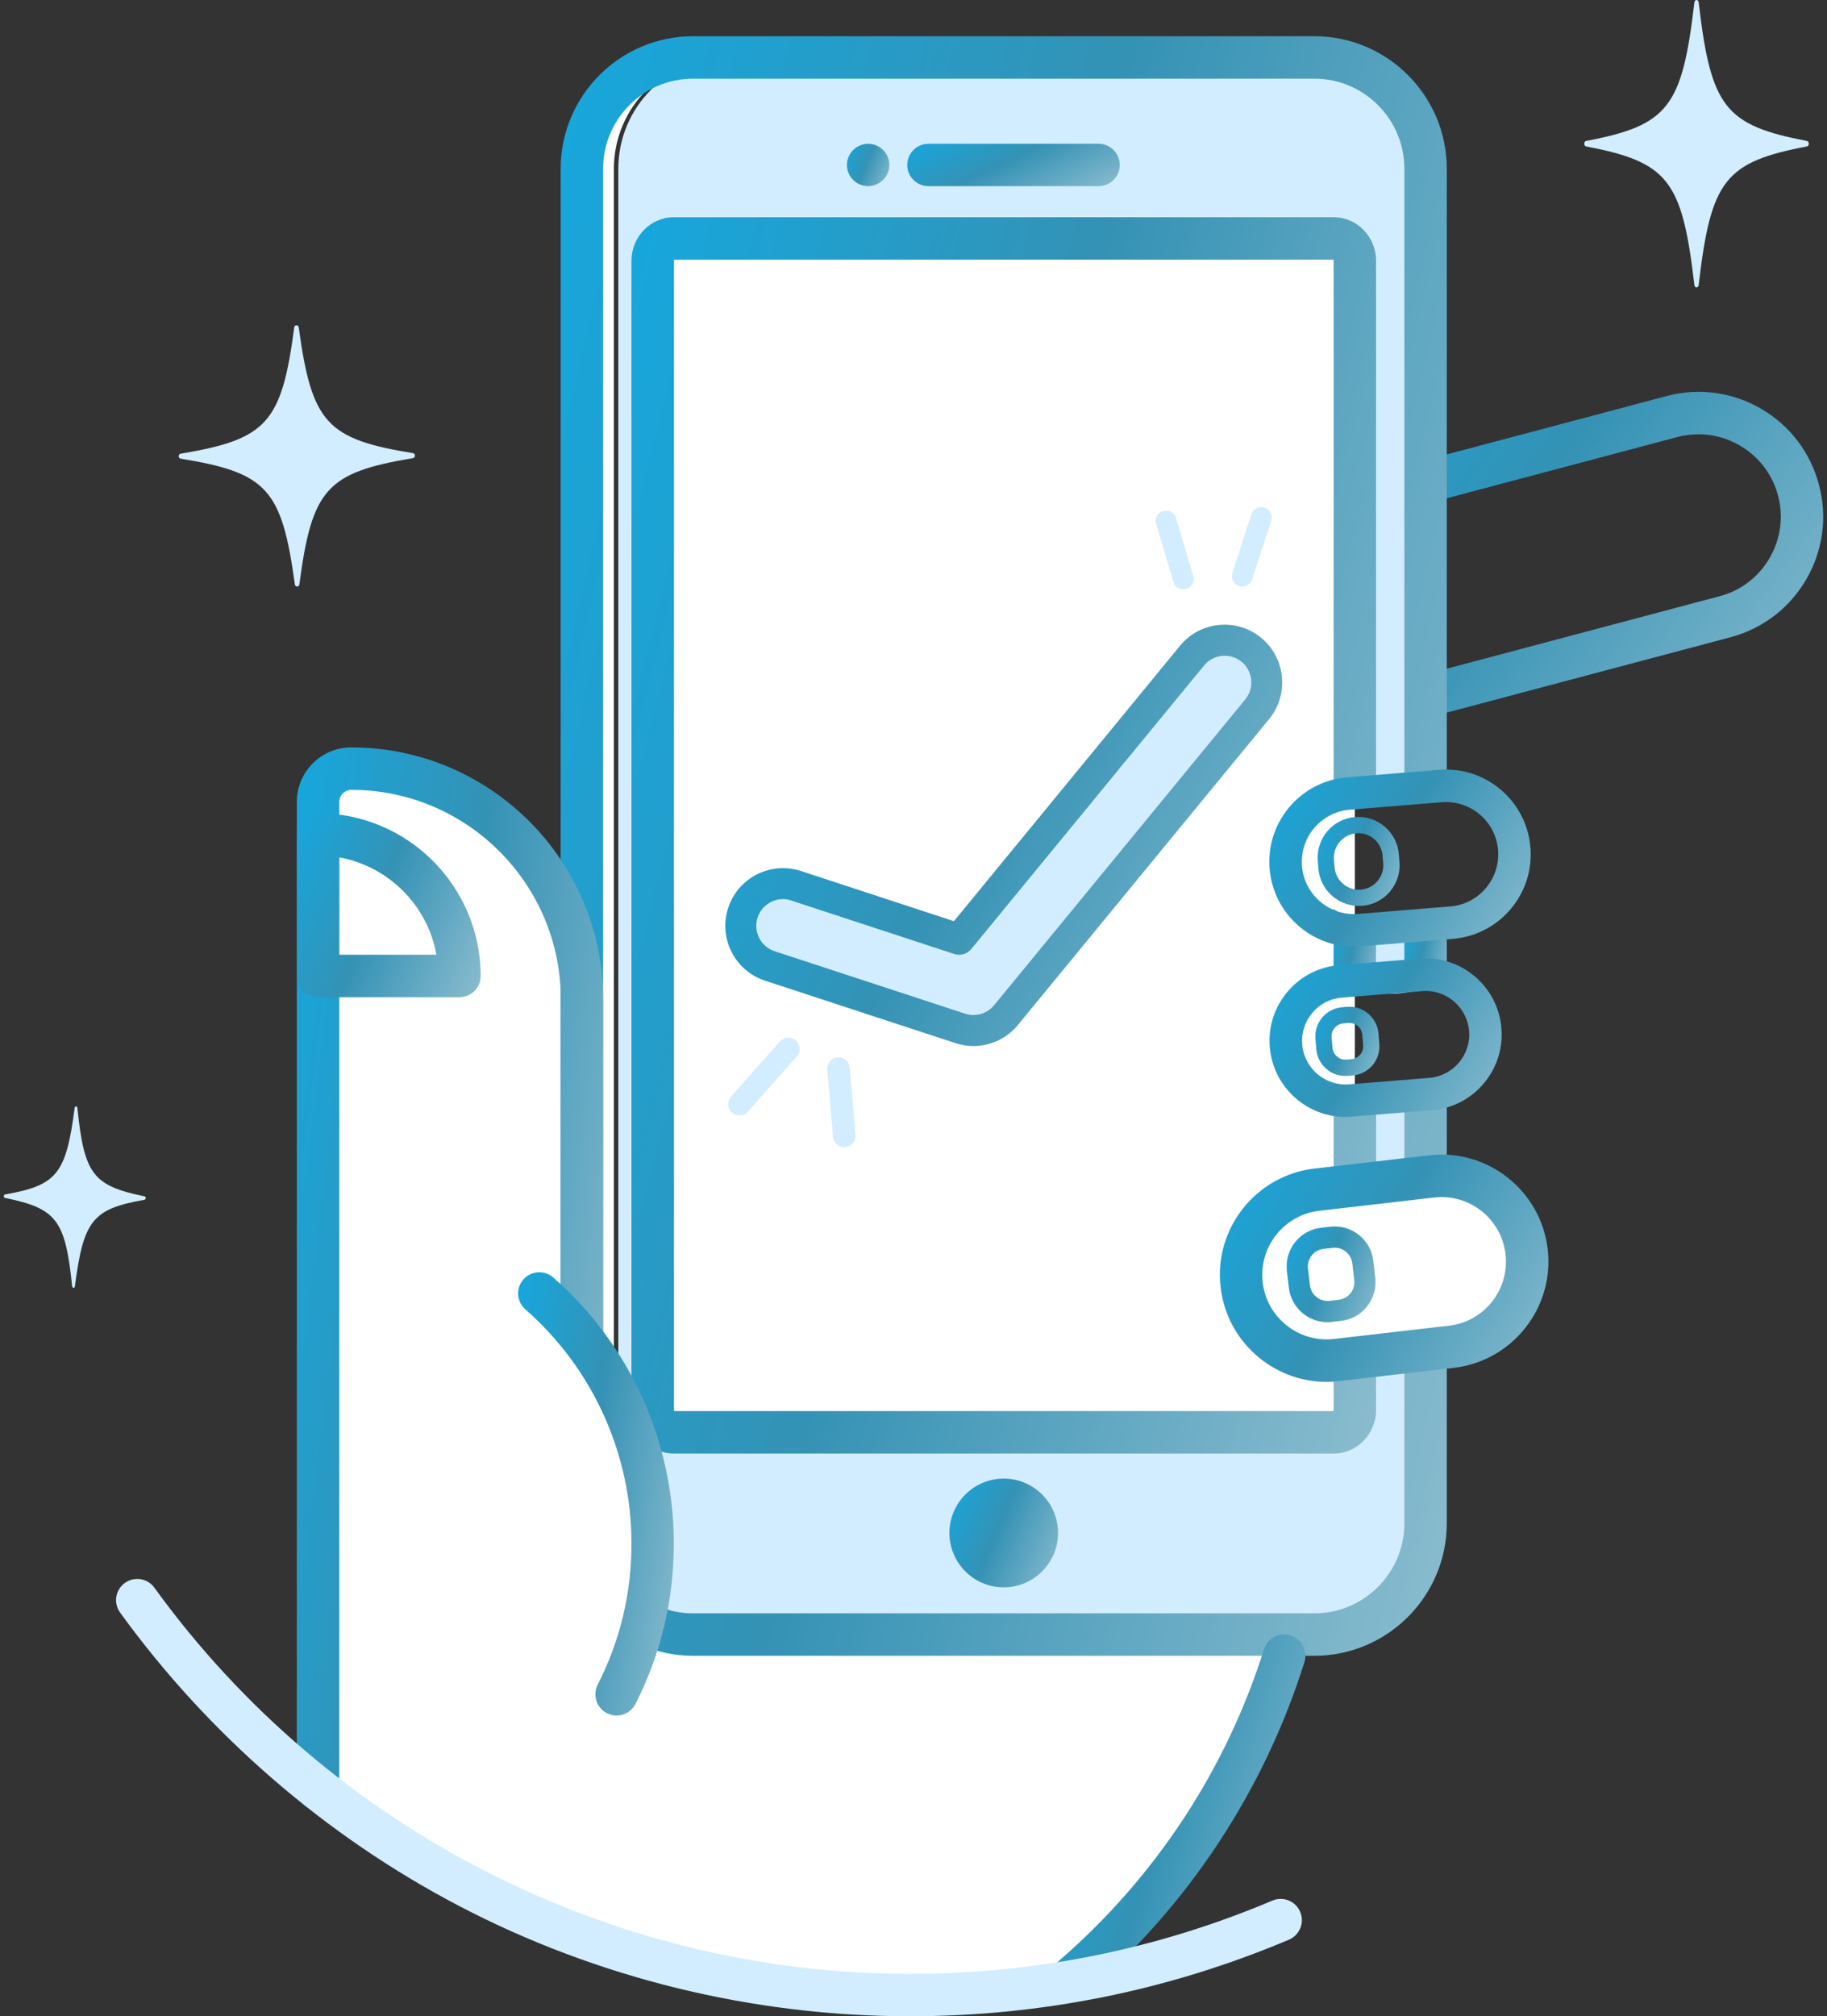<svg width="136" height="150" viewBox="0 0 136 150" fill="none" xmlns="http://www.w3.org/2000/svg">
<rect x="0" y="0" width="136" height="150" fill="#333333" stroke="none"/>
<g clip-path="url(#clip0_21_355)">
<path d="M43.316 101.565V74.366C43.316 64.88 35.63 57.185 26.142 57.185C24.775 57.185 23.669 58.292 23.669 59.659V81.782V127.894V133.092C23.669 133.092 39.123 142.797 41.741 143.69C44.359 144.582 74.838 151.02 80.022 147.555C85.206 144.09 95.331 125.409 95.777 123.177C96.222 120.941 55.567 120.767 51.593 121.602C47.626 122.43 46.878 123.027 47.626 120.205C48.367 117.383 49.832 113.182 48.182 109.88C45.992 105.482 43.316 101.565 43.316 101.565Z" fill="white"/>
<path d="M100.086 54.711C95.98 54.711 92.214 51.959 91.114 47.81C89.805 42.861 92.759 37.768 97.706 36.459L124.055 29.465C126.453 28.827 128.949 29.163 131.093 30.409C133.235 31.655 134.765 33.66 135.401 36.059C136.039 38.458 135.703 40.955 134.458 43.099C133.212 45.243 131.208 46.773 128.81 47.41L102.461 54.404C101.674 54.607 100.874 54.711 100.086 54.711ZM126.435 32.31C125.92 32.31 125.393 32.373 124.865 32.513L98.517 39.506C95.255 40.37 93.304 43.73 94.167 46.999C95.03 50.261 98.389 52.214 101.656 51.35L128.005 44.356C129.587 43.939 130.907 42.925 131.729 41.511C132.551 40.097 132.772 38.446 132.355 36.864C131.625 34.123 129.14 32.31 126.435 32.31Z" fill="url(#paint0_linear_21_355)"/>
<path d="M45.697 113.321V12.556C45.697 7.985 49.404 4.276 53.974 4.276H51.593C47.023 4.276 43.316 7.985 43.316 12.556V113.321C43.316 117.893 47.023 121.602 51.593 121.602H53.974C49.404 121.602 45.697 117.893 45.697 113.321Z" fill="white"/>
<path d="M102.67 81.713C102.328 81.782 101.98 81.858 101.627 81.933C100.138 82.269 98.545 82.031 98.875 80.079C98.904 79.916 98.986 79.772 99.09 79.65C98.58 79.337 98.198 78.868 98.007 78.178C97.81 77.442 97.978 76.608 98.406 75.965C98.001 75.31 98.325 74.122 99.362 74.006C100.782 73.844 102.194 73.948 103.62 73.931C104.46 73.919 105.282 73.728 106.11 73.624V67.87C105.519 67.963 104.916 68.009 104.338 68.079C103.046 68.235 101.204 68.525 99.965 68.021C99.287 67.748 98.8 67.18 98.464 66.479C98.43 66.462 98.4 66.45 98.366 66.433C97.746 66.12 97.653 65.326 97.966 64.781C97.804 63.721 97.862 62.626 98.076 61.838C98.238 61.241 98.499 60.789 98.835 60.441C98.058 59.764 98.273 58.199 99.501 58.355C100.318 58.46 101.169 58.274 101.986 58.228C102.704 58.187 103.405 58.118 104.112 57.99C104.743 57.875 105.426 57.718 106.104 57.695V12.556C106.104 7.985 102.42 4.276 97.873 4.276H54.258C49.711 4.276 46.027 7.985 46.027 12.556V113.321C46.027 117.893 49.711 121.602 54.258 121.602H97.89C102.438 121.602 106.122 117.893 106.122 113.321V81.458C105.01 81.776 103.84 81.771 102.67 81.713Z" fill="#D2EDFF"/>
<path d="M104.54 73.856C105.449 73.74 106.348 73.52 107.257 73.566C107.419 73.572 107.564 73.612 107.697 73.676V67.453C106.712 67.864 105.594 67.94 104.54 68.055V73.856Z" fill="url(#paint1_linear_21_355)"/>
<path d="M106.944 81.151C106.174 81.504 105.363 81.661 104.54 81.719V113.321C104.54 117.018 101.534 120.026 97.839 120.026H51.593C47.898 120.026 44.892 117.018 44.892 113.321V12.556C44.892 8.86 47.898 5.852 51.593 5.852H97.839C101.534 5.852 104.54 8.86 104.54 12.556V57.915C105.514 57.73 106.579 57.539 107.506 57.898C107.57 57.921 107.633 57.95 107.697 57.979V12.556C107.697 7.121 103.277 2.694 97.839 2.694H51.593C46.16 2.694 41.735 7.116 41.735 12.556V113.321C41.735 118.756 46.154 123.183 51.593 123.183H97.839C103.271 123.183 107.697 118.762 107.697 113.321V80.693C107.471 80.873 107.222 81.023 106.944 81.151Z" fill="url(#paint2_linear_21_355)"/>
<path d="M99.281 106.559H50.157C49.288 106.559 48.587 105.812 48.587 104.891V19.406C48.587 18.485 49.288 17.737 50.157 17.737H99.281C100.15 17.737 100.851 18.485 100.851 19.406V104.891C100.851 105.812 100.15 106.559 99.281 106.559Z" fill="white"/>
<path d="M99.936 68.021C99.692 67.922 99.467 67.783 99.269 67.615V74.012C99.287 74.006 99.31 74.006 99.328 74.001C100.358 73.885 101.389 73.908 102.426 73.919V68.281C101.546 68.334 100.643 68.305 99.936 68.021Z" fill="url(#paint3_linear_21_355)"/>
<path d="M101.609 81.933C100.729 82.13 99.814 82.124 99.275 81.69V104.89C99.275 104.937 99.257 104.966 99.252 104.978H50.192C50.18 104.966 50.169 104.937 50.169 104.89V19.406C50.169 19.359 50.186 19.33 50.192 19.319H99.252C99.263 19.33 99.275 19.359 99.275 19.406V58.35C99.339 58.35 99.408 58.35 99.478 58.361C100.295 58.466 101.152 58.28 101.98 58.234C102.131 58.228 102.281 58.217 102.432 58.205V19.406C102.432 17.615 101.019 16.161 99.281 16.161H50.157C48.419 16.161 47.006 17.615 47.006 19.406V104.89C47.006 106.681 48.419 108.135 50.157 108.135H99.281C101.019 108.135 102.432 106.681 102.432 104.89V81.759C102.16 81.817 101.887 81.869 101.609 81.933Z" fill="url(#paint4_linear_21_355)"/>
<path d="M81.777 13.849H69.109C68.24 13.849 67.534 13.142 67.534 12.273C67.534 11.403 68.24 10.696 69.109 10.696H81.777C82.646 10.696 83.352 11.403 83.352 12.273C83.358 13.142 82.652 13.849 81.777 13.849Z" fill="url(#paint5_linear_21_355)"/>
<path d="M64.62 13.849C64.209 13.849 63.798 13.681 63.508 13.385C63.433 13.31 63.369 13.234 63.311 13.148C63.253 13.061 63.201 12.968 63.166 12.875C63.126 12.782 63.091 12.678 63.074 12.58C63.05 12.481 63.045 12.377 63.045 12.273C63.045 12.168 63.056 12.064 63.074 11.965C63.091 11.867 63.126 11.768 63.166 11.67C63.207 11.577 63.253 11.485 63.311 11.398C63.369 11.311 63.433 11.23 63.508 11.16C63.803 10.864 64.209 10.696 64.62 10.696C65.037 10.696 65.443 10.864 65.738 11.16C65.813 11.235 65.877 11.316 65.935 11.398C65.993 11.485 66.039 11.577 66.08 11.67C66.12 11.768 66.149 11.867 66.172 11.965C66.19 12.064 66.201 12.168 66.201 12.273C66.201 12.371 66.19 12.475 66.172 12.58C66.149 12.678 66.12 12.782 66.08 12.875C66.039 12.968 65.993 13.061 65.935 13.148C65.877 13.234 65.813 13.316 65.738 13.385C65.443 13.675 65.037 13.849 64.62 13.849Z" fill="url(#paint6_linear_21_355)"/>
<path d="M23.669 134.673C22.8 134.673 22.093 133.967 22.093 133.098V59.659C22.093 57.422 23.912 55.603 26.148 55.603C36.487 55.603 44.898 64.017 44.898 74.36V101.559C44.898 102.428 44.191 103.135 43.322 103.135C42.453 103.135 41.747 102.428 41.747 101.559V74.36C41.747 65.755 34.75 58.761 26.154 58.761C25.662 58.761 25.256 59.161 25.256 59.659V133.092C25.25 133.967 24.544 134.673 23.669 134.673Z" fill="url(#paint7_linear_21_355)"/>
<path d="M40.148 96.216C45.321 100.748 48.587 107.405 48.587 114.822C48.587 118.861 47.62 122.673 45.9 126.04H37.965V96.211H40.148V96.216Z" fill="white"/>
<path d="M45.9 127.628C45.657 127.628 45.413 127.57 45.182 127.454C44.406 127.06 44.099 126.11 44.492 125.333C46.161 122.065 47.006 118.531 47.006 114.828C47.006 108.159 44.128 101.808 39.106 97.41C38.451 96.837 38.382 95.84 38.961 95.185C39.534 94.53 40.531 94.467 41.185 95.04C46.891 100.041 50.157 107.255 50.157 114.834C50.157 119.035 49.196 123.051 47.302 126.771C47.029 127.309 46.473 127.628 45.9 127.628Z" fill="url(#paint8_linear_21_355)"/>
<path d="M34.205 74.186H23.669C22.8 74.186 22.093 73.479 22.093 72.61V62.075C22.093 61.206 22.8 60.499 23.669 60.499C30.347 60.499 35.781 65.935 35.781 72.616C35.781 73.479 35.074 74.186 34.205 74.186ZM25.25 71.028H32.485C31.83 67.349 28.922 64.445 25.25 63.785V71.028Z" fill="url(#paint9_linear_21_355)"/>
<path d="M92.429 95.573C92.023 92.073 94.537 88.91 98.036 88.504L106.579 87.519C110.078 87.113 113.24 89.628 113.646 93.128C114.051 96.627 111.538 99.791 108.039 100.197L99.496 101.182C95.997 101.588 92.829 99.073 92.429 95.573Z" fill="white"/>
<path d="M98.748 102.805C96.964 102.805 95.238 102.207 93.819 101.078C92.157 99.757 91.103 97.868 90.859 95.753C90.355 91.395 93.495 87.438 97.85 86.934L106.394 85.948C110.755 85.445 114.706 88.585 115.21 92.943C115.714 97.3 112.574 101.258 108.218 101.762L99.675 102.747C99.362 102.787 99.055 102.805 98.748 102.805ZM93.993 95.393C94.138 96.669 94.775 97.809 95.777 98.604C96.779 99.403 98.036 99.757 99.31 99.612L107.854 98.627C110.483 98.326 112.377 95.938 112.07 93.308C111.769 90.677 109.383 88.782 106.753 89.089L98.209 90.075C95.585 90.376 93.691 92.763 93.993 95.393Z" fill="url(#paint10_linear_21_355)"/>
<path d="M98.818 98.366C97.364 98.366 96.107 97.271 95.939 95.793L95.794 94.553C95.707 93.782 95.921 93.024 96.402 92.415C96.883 91.807 97.572 91.424 98.343 91.337L99.015 91.263C99.785 91.175 100.544 91.389 101.152 91.87C101.76 92.351 102.143 93.041 102.229 93.812L102.374 95.052C102.461 95.823 102.246 96.581 101.766 97.19C101.286 97.798 100.596 98.18 99.826 98.268L99.154 98.343C99.043 98.361 98.933 98.366 98.818 98.366ZM98.528 92.907C98.175 92.948 97.862 93.123 97.642 93.4C97.421 93.678 97.323 94.02 97.364 94.374L97.509 95.613C97.59 96.338 98.25 96.86 98.974 96.778L99.646 96.703C99.999 96.662 100.312 96.489 100.532 96.211C100.752 95.932 100.851 95.59 100.81 95.237L100.666 93.997C100.625 93.644 100.451 93.331 100.173 93.111C99.895 92.89 99.547 92.792 99.2 92.833L98.528 92.907Z" fill="url(#paint11_linear_21_355)"/>
<path d="M79.906 148.604C79.466 148.604 79.025 148.419 78.713 148.059C78.145 147.399 78.215 146.402 78.875 145.834C86.011 139.652 91.271 131.649 94.091 122.697C94.352 121.863 95.238 121.405 96.072 121.665C96.906 121.926 97.364 122.813 97.103 123.647C94.109 133.161 88.525 141.662 80.943 148.227C80.636 148.476 80.271 148.604 79.906 148.604Z" fill="url(#paint12_linear_21_355)"/>
<path d="M74.716 110.001C72.486 110.001 70.673 111.815 70.673 114.045C70.673 116.277 72.48 118.09 74.716 118.09C76.946 118.09 78.759 116.283 78.759 114.045C78.759 111.809 76.952 110.001 74.716 110.001Z" fill="url(#paint13_linear_21_355)"/>
<path d="M67.713 150C56.054 150 44.463 147.166 34.199 141.807C24.266 136.621 15.531 129.065 8.939 119.967C8.43 119.26 8.586 118.275 9.293 117.765C9.999 117.255 10.984 117.412 11.494 118.119C24.521 136.111 45.541 146.848 67.713 146.848C77.079 146.848 86.167 145.011 94.717 141.395C95.522 141.053 96.443 141.43 96.785 142.235C97.127 143.041 96.749 143.962 95.945 144.304C87.007 148.082 77.508 150 67.713 150Z" fill="#D2EDFF"/>
<path d="M63.497 85.033C63.358 85.201 63.161 85.311 62.929 85.334C62.466 85.381 62.054 85.039 62.014 84.581L61.579 79.575C61.533 79.111 61.875 78.7 62.332 78.659C62.796 78.613 63.207 78.955 63.248 79.412L63.682 84.419C63.705 84.651 63.636 84.871 63.497 85.033Z" fill="#D2EDFF"/>
<path d="M59.309 78.601L55.671 82.704C55.358 83.051 54.831 83.075 54.484 82.767C54.136 82.46 54.113 81.927 54.42 81.58L58.058 77.477C58.37 77.13 58.898 77.106 59.245 77.413C59.593 77.726 59.621 78.26 59.309 78.601Z" fill="#D2EDFF"/>
<path d="M88.368 43.794C87.969 43.951 87.523 43.754 87.366 43.354L86.081 39.037C85.924 38.637 86.121 38.191 86.52 38.035C86.921 37.878 87.366 38.075 87.523 38.475L88.809 42.792C88.965 43.192 88.768 43.644 88.368 43.794Z" fill="#D2EDFF"/>
<path d="M92.823 43.551C92.643 43.638 92.435 43.661 92.232 43.597C91.827 43.464 91.607 43.024 91.74 42.618L93.153 38.261C93.287 37.855 93.726 37.635 94.132 37.768C94.537 37.901 94.757 38.342 94.625 38.747L93.211 43.105C93.142 43.307 92.997 43.464 92.823 43.551Z" fill="#D2EDFF"/>
<path d="M69.677 68.328L62.257 65.894C61.429 65.622 60.566 65.714 59.848 66.085L69.046 69.098L69.677 68.328Z" fill="#D2EDFF"/>
<path d="M71.397 69.875L72.034 69.098L69.677 68.328L69.04 69.098L71.397 69.875Z" fill="#D2EDFF"/>
<path d="M91.067 49.577L91.728 48.777C91.994 48.453 92.313 48.198 92.655 48.012C91.71 47.497 90.581 47.514 89.66 48.012C89.834 48.105 90.002 48.215 90.158 48.343C90.57 48.684 90.876 49.113 91.067 49.577Z" fill="white"/>
<path d="M70.893 76.318L71.478 76.509C71.803 76.614 72.127 76.666 72.457 76.666C72.955 76.666 73.448 76.544 73.888 76.318L71.791 75.629C71.53 75.918 71.229 76.144 70.893 76.318Z" fill="#D2EDFF"/>
<path d="M59.842 66.085L59.257 65.894C58.428 65.622 57.565 65.714 56.847 66.085L58.95 66.775C59.205 66.491 59.512 66.259 59.842 66.085Z" fill="#D2EDFF"/>
<path d="M71.791 75.629L60.299 71.862C58.654 71.323 57.756 69.55 58.295 67.899C58.434 67.464 58.666 67.088 58.95 66.775L56.847 66.085C56.135 66.45 55.567 67.082 55.295 67.899C54.756 69.544 55.654 71.323 57.299 71.862L70.887 76.318C71.229 76.144 71.53 75.918 71.791 75.629Z" fill="white"/>
<path d="M58.949 66.775L68.402 69.875L69.04 69.104L59.841 66.091C59.511 66.259 59.204 66.491 58.949 66.775Z" fill="#D2EDFF"/>
<path d="M90.906 47.763C89.151 48.041 88.009 49.316 87.158 50.782C86.486 50.962 85.889 51.443 85.606 52.283C85.079 53.865 84.424 56.293 83.098 57.422C82.379 58.031 81.557 58.269 80.926 59.022C80.59 59.427 80.352 59.96 80.074 60.441C79.657 60.696 79.263 60.986 78.875 61.328C78.348 61.786 78.151 62.469 78.221 63.136C77.769 63.605 77.311 64.069 76.859 64.532C76.384 64.828 75.991 65.245 75.701 65.819C75.539 66.149 75.458 66.479 75.446 66.798C74.525 67.899 73.517 68.872 72.266 69.718C72.011 69.892 71.78 70.083 71.571 70.292C71.513 70.275 71.461 70.263 71.397 70.251C67.157 69.521 62.999 68.328 59.06 66.589C57.925 66.091 56.592 66.259 55.915 67.412C55.341 68.391 55.596 70.054 56.737 70.558C60.404 72.181 64.18 73.438 68.09 74.278C68.594 74.927 69.387 75.345 70.291 75.136C70.586 75.246 70.876 75.426 71.171 75.547C71.791 75.808 72.382 75.941 73.06 75.947C74.658 75.965 75.481 74.533 75.261 73.241C75.446 73.125 75.631 73.01 75.805 72.876C76.495 72.366 77.149 71.81 77.74 71.19C78.846 70.031 79.79 68.716 80.729 67.418C80.85 67.244 80.943 67.059 80.995 66.867C82.084 65.737 83.167 64.602 84.227 63.437C84.708 62.91 84.882 62.267 84.835 61.652C85.189 61.438 85.606 61.27 85.907 61.038C86.654 60.453 87.268 59.7 87.789 58.859C88.032 58.871 88.299 58.848 88.578 58.767C90.135 58.332 91.242 56.733 92.105 55.452C93.02 54.097 93.958 52.324 94.167 50.684C94.415 48.737 92.771 47.468 90.906 47.763Z" fill="#D2EDFF"/>
<path d="M72.463 77.819C72.011 77.819 71.559 77.749 71.125 77.605L56.946 72.957C54.698 72.222 53.465 69.794 54.206 67.54C54.941 65.291 57.368 64.063 59.622 64.799L71.009 68.531L87.841 48.041C88.572 47.155 89.597 46.604 90.737 46.494C91.878 46.384 92.997 46.72 93.882 47.45C95.707 48.951 95.974 51.663 94.474 53.494L75.776 76.249C74.96 77.245 73.749 77.819 72.463 77.819ZM58.284 66.891C57.45 66.891 56.668 67.424 56.395 68.258C56.054 69.301 56.621 70.425 57.664 70.767L71.843 75.414C72.046 75.478 72.254 75.513 72.463 75.513C73.06 75.513 73.621 75.246 73.998 74.788L92.695 52.034C93.39 51.188 93.269 49.93 92.424 49.235C92.012 48.899 91.496 48.743 90.969 48.795C90.442 48.847 89.962 49.102 89.626 49.513L72.295 70.611C71.994 70.976 71.496 71.121 71.044 70.976L58.903 66.995C58.695 66.92 58.492 66.891 58.284 66.891Z" fill="url(#paint14_linear_21_355)"/>
<path d="M134.509 10.893C128.399 12.058 127.356 13.397 126.447 21.207C126.418 21.439 126.157 21.439 126.128 21.207C125.219 13.397 124.17 12.064 118.066 10.893C117.886 10.859 117.886 10.523 118.066 10.488C124.176 9.323 125.219 7.985 126.128 0.174C126.157 -0.058 126.418 -0.058 126.447 0.174C127.356 7.985 128.405 9.317 134.509 10.488C134.689 10.523 134.689 10.859 134.509 10.893Z" fill="#D2EDFF"/>
<path d="M10.758 89.257C6.889 89.941 6.217 90.775 5.574 95.701C5.557 95.846 5.389 95.846 5.371 95.701C4.862 90.758 4.219 89.906 0.367 89.118C0.251 89.095 0.257 88.881 0.373 88.863C4.242 88.179 4.914 87.345 5.557 82.42C5.574 82.275 5.742 82.275 5.759 82.42C6.269 87.363 6.912 88.214 10.764 89.002C10.88 89.019 10.874 89.234 10.758 89.257Z" fill="#D2EDFF"/>
<path d="M30.741 34.083C24.318 35.155 23.223 36.372 22.285 43.476C22.256 43.69 21.978 43.69 21.949 43.476C20.976 36.377 19.875 35.166 13.446 34.123C13.255 34.094 13.255 33.787 13.446 33.753C19.869 32.681 20.964 31.464 21.902 24.36C21.931 24.145 22.209 24.145 22.238 24.36C23.211 31.458 24.312 32.669 30.741 33.712C30.933 33.747 30.933 34.054 30.741 34.083Z" fill="#D2EDFF"/>
<path d="M99.959 83.092C97.133 82.993 94.757 80.786 94.52 77.894C94.398 76.388 94.867 74.927 95.846 73.774C96.826 72.621 98.192 71.92 99.698 71.799L105.67 71.318C107.176 71.196 108.635 71.665 109.788 72.644C110.941 73.624 111.642 74.991 111.763 76.498C111.885 78.004 111.416 79.465 110.437 80.618C109.458 81.771 108.091 82.472 106.585 82.594L100.613 83.075C100.387 83.098 100.173 83.103 99.959 83.092ZM106.238 73.722C106.116 73.716 105.989 73.722 105.867 73.734L99.895 74.215C99.032 74.284 98.25 74.684 97.694 75.345C97.133 76.005 96.866 76.84 96.935 77.703C97.08 79.482 98.644 80.809 100.422 80.67L106.394 80.189C108.173 80.044 109.499 78.48 109.36 76.701C109.215 75.043 107.86 73.78 106.238 73.722Z" fill="url(#paint15_linear_21_355)"/>
<path d="M100.069 80.044C99.582 80.027 99.12 79.847 98.742 79.528C98.303 79.152 98.03 78.63 97.984 78.051L97.92 77.274C97.874 76.695 98.053 76.133 98.43 75.692C98.807 75.252 99.328 74.98 99.907 74.933L100.272 74.904C100.851 74.858 101.413 75.038 101.853 75.414C102.294 75.791 102.565 76.312 102.612 76.892L102.676 77.668C102.774 78.862 101.882 79.911 100.689 80.009L100.324 80.038C100.237 80.044 100.156 80.044 100.069 80.044ZM100.486 76.104C100.452 76.104 100.411 76.104 100.376 76.104L100.006 76.133C99.75 76.156 99.519 76.272 99.351 76.469C99.183 76.666 99.102 76.915 99.125 77.17L99.189 77.947C99.212 78.201 99.328 78.433 99.525 78.601C99.721 78.769 99.971 78.85 100.225 78.827L100.59 78.798C100.845 78.775 101.077 78.659 101.245 78.462C101.413 78.265 101.494 78.016 101.471 77.761L101.407 76.985C101.384 76.73 101.268 76.498 101.071 76.33C100.909 76.191 100.706 76.115 100.486 76.104Z" fill="url(#paint16_linear_21_355)"/>
<path d="M100.567 70.42C99.154 70.373 97.804 69.852 96.709 68.919C95.43 67.829 94.647 66.3 94.508 64.625C94.375 62.945 94.896 61.316 95.991 60.03C97.08 58.75 98.609 57.967 100.284 57.828L107.13 57.272C108.81 57.139 110.437 57.66 111.723 58.755C113.003 59.845 113.785 61.374 113.924 63.049C114.057 64.729 113.536 66.358 112.441 67.644C111.352 68.925 109.823 69.707 108.149 69.846L101.303 70.402C101.053 70.42 100.81 70.425 100.567 70.42ZM96.918 64.428C96.999 65.465 97.486 66.404 98.273 67.076C99.061 67.748 100.068 68.073 101.106 67.992L107.952 67.435C108.989 67.354 109.927 66.868 110.599 66.079C111.271 65.286 111.595 64.283 111.515 63.246C111.433 62.209 110.946 61.27 110.159 60.598C109.371 59.926 108.363 59.601 107.327 59.682L100.48 60.239C99.444 60.32 98.505 60.807 97.833 61.595C97.161 62.389 96.837 63.391 96.918 64.428Z" fill="url(#paint17_linear_21_355)"/>
<path d="M101.047 67.395C99.536 67.343 98.261 66.161 98.14 64.614L98.094 64.046C97.961 62.383 99.2 60.917 100.868 60.783C101.673 60.72 102.455 60.969 103.075 61.496C103.689 62.018 104.065 62.754 104.129 63.559L104.176 64.127C104.309 65.79 103.069 67.256 101.401 67.389C101.279 67.395 101.164 67.401 101.047 67.395ZM100.961 61.995C99.965 62.076 99.217 62.956 99.299 63.953L99.345 64.521C99.425 65.517 100.307 66.265 101.303 66.184C102.299 66.103 103.046 65.222 102.965 64.225L102.918 63.657C102.878 63.171 102.652 62.736 102.287 62.417C101.916 62.105 101.447 61.954 100.961 61.995Z" fill="url(#paint18_linear_21_355)"/>
</g>
<defs>
<linearGradient id="paint0_linear_21_355" x1="90.804" y1="29.149" x2="132.021" y2="59.698" gradientUnits="userSpaceOnUse">
<stop stop-color="#16A7DD"/>
<stop offset="0.453" stop-color="#3492B5"/>
<stop offset="1" stop-color="#8BBCCE"/>
</linearGradient>
<linearGradient id="paint1_linear_21_355" x1="104.54" y1="67.453" x2="108.842" y2="68.348" gradientUnits="userSpaceOnUse">
<stop stop-color="#16A7DD"/>
<stop offset="0.453" stop-color="#3492B5"/>
<stop offset="1" stop-color="#8BBCCE"/>
</linearGradient>
<linearGradient id="paint2_linear_21_355" x1="41.735" y1="2.694" x2="130.773" y2="23.255" gradientUnits="userSpaceOnUse">
<stop stop-color="#16A7DD"/>
<stop offset="0.453" stop-color="#3492B5"/>
<stop offset="1" stop-color="#8BBCCE"/>
</linearGradient>
<linearGradient id="paint3_linear_21_355" x1="99.269" y1="67.615" x2="103.572" y2="68.511" gradientUnits="userSpaceOnUse">
<stop stop-color="#16A7DD"/>
<stop offset="0.453" stop-color="#3492B5"/>
<stop offset="1" stop-color="#8BBCCE"/>
</linearGradient>
<linearGradient id="paint4_linear_21_355" x1="47.006" y1="16.161" x2="121.029" y2="34.977" gradientUnits="userSpaceOnUse">
<stop stop-color="#16A7DD"/>
<stop offset="0.453" stop-color="#3492B5"/>
<stop offset="1" stop-color="#8BBCCE"/>
</linearGradient>
<linearGradient id="paint5_linear_21_355" x1="67.534" y1="10.696" x2="71.638" y2="19.383" gradientUnits="userSpaceOnUse">
<stop stop-color="#16A7DD"/>
<stop offset="0.453" stop-color="#3492B5"/>
<stop offset="1" stop-color="#8BBCCE"/>
</linearGradient>
<linearGradient id="paint6_linear_21_355" x1="63.045" y1="10.696" x2="66.853" y2="12.305" gradientUnits="userSpaceOnUse">
<stop stop-color="#16A7DD"/>
<stop offset="0.453" stop-color="#3492B5"/>
<stop offset="1" stop-color="#8BBCCE"/>
</linearGradient>
<linearGradient id="paint7_linear_21_355" x1="22.093" y1="55.603" x2="54.044" y2="59.49" gradientUnits="userSpaceOnUse">
<stop stop-color="#16A7DD"/>
<stop offset="0.453" stop-color="#3492B5"/>
<stop offset="1" stop-color="#8BBCCE"/>
</linearGradient>
<linearGradient id="paint8_linear_21_355" x1="38.567" y1="94.649" x2="54.692" y2="97.039" gradientUnits="userSpaceOnUse">
<stop stop-color="#16A7DD"/>
<stop offset="0.453" stop-color="#3492B5"/>
<stop offset="1" stop-color="#8BBCCE"/>
</linearGradient>
<linearGradient id="paint9_linear_21_355" x1="22.093" y1="60.499" x2="38.614" y2="67.469" gradientUnits="userSpaceOnUse">
<stop stop-color="#16A7DD"/>
<stop offset="0.453" stop-color="#3492B5"/>
<stop offset="1" stop-color="#8BBCCE"/>
</linearGradient>
<linearGradient id="paint10_linear_21_355" x1="90.806" y1="85.895" x2="116.147" y2="101.355" gradientUnits="userSpaceOnUse">
<stop stop-color="#16A7DD"/>
<stop offset="0.453" stop-color="#3492B5"/>
<stop offset="1" stop-color="#8BBCCE"/>
</linearGradient>
<linearGradient id="paint11_linear_21_355" x1="95.775" y1="91.243" x2="103.931" y2="94.44" gradientUnits="userSpaceOnUse">
<stop stop-color="#16A7DD"/>
<stop offset="0.453" stop-color="#3492B5"/>
<stop offset="1" stop-color="#8BBCCE"/>
</linearGradient>
<linearGradient id="paint12_linear_21_355" x1="78.329" y1="121.592" x2="102.99" y2="128.851" gradientUnits="userSpaceOnUse">
<stop stop-color="#16A7DD"/>
<stop offset="0.453" stop-color="#3492B5"/>
<stop offset="1" stop-color="#8BBCCE"/>
</linearGradient>
<linearGradient id="paint13_linear_21_355" x1="70.673" y1="110.001" x2="80.434" y2="114.117" gradientUnits="userSpaceOnUse">
<stop stop-color="#16A7DD"/>
<stop offset="0.453" stop-color="#3492B5"/>
<stop offset="1" stop-color="#8BBCCE"/>
</linearGradient>
<linearGradient id="paint14_linear_21_355" x1="53.99" y1="46.474" x2="98.942" y2="71.551" gradientUnits="userSpaceOnUse">
<stop stop-color="#16A7DD"/>
<stop offset="0.453" stop-color="#3492B5"/>
<stop offset="1" stop-color="#8BBCCE"/>
</linearGradient>
<linearGradient id="paint15_linear_21_355" x1="94.501" y1="71.299" x2="112.284" y2="82.285" gradientUnits="userSpaceOnUse">
<stop stop-color="#16A7DD"/>
<stop offset="0.453" stop-color="#3492B5"/>
<stop offset="1" stop-color="#8BBCCE"/>
</linearGradient>
<linearGradient id="paint16_linear_21_355" x1="97.913" y1="74.897" x2="103.796" y2="77.197" gradientUnits="userSpaceOnUse">
<stop stop-color="#16A7DD"/>
<stop offset="0.453" stop-color="#3492B5"/>
<stop offset="1" stop-color="#8BBCCE"/>
</linearGradient>
<linearGradient id="paint17_linear_21_355" x1="94.488" y1="57.252" x2="114.414" y2="69.669" gradientUnits="userSpaceOnUse">
<stop stop-color="#16A7DD"/>
<stop offset="0.453" stop-color="#3492B5"/>
<stop offset="1" stop-color="#8BBCCE"/>
</linearGradient>
<linearGradient id="paint18_linear_21_355" x1="98.084" y1="60.774" x2="105.621" y2="63.703" gradientUnits="userSpaceOnUse">
<stop stop-color="#16A7DD"/>
<stop offset="0.453" stop-color="#3492B5"/>
<stop offset="1" stop-color="#8BBCCE"/>
</linearGradient>
<clipPath id="clip0_21_355">
<rect width="135.429" height="150" fill="white" transform="translate(0.286)"/>
</clipPath>
</defs>
</svg>
